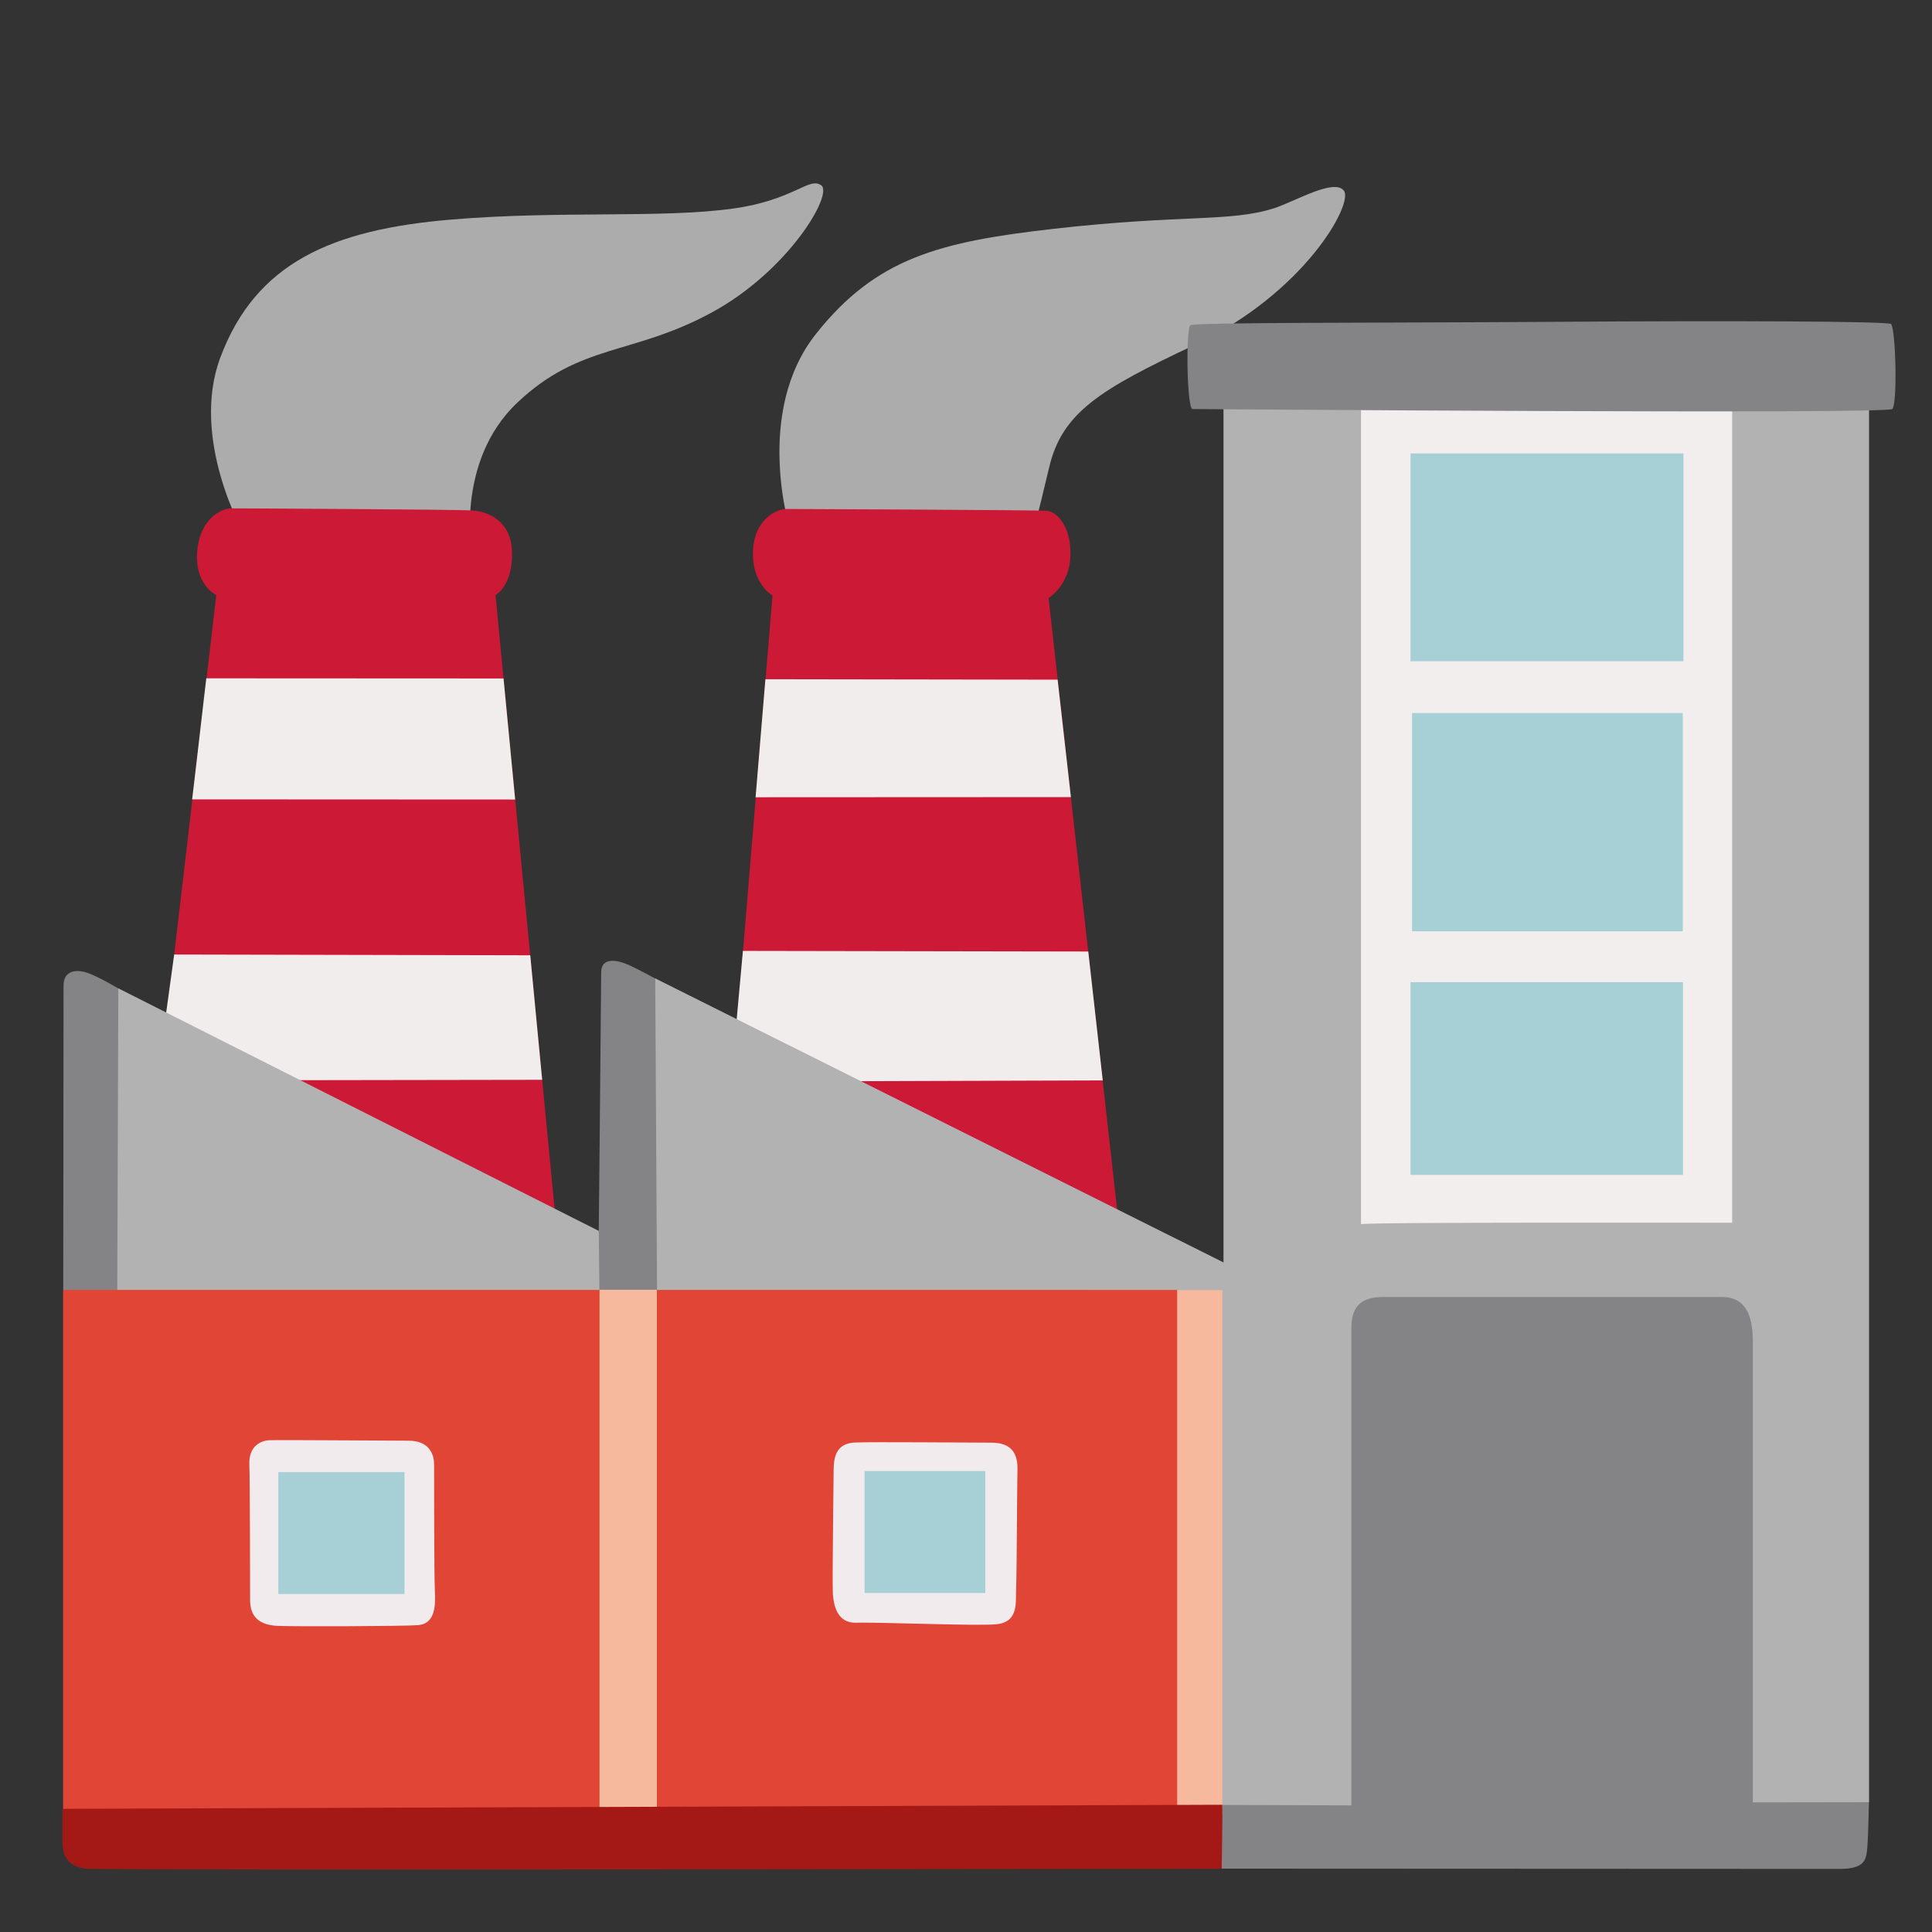 <svg xmlns="http://www.w3.org/2000/svg" xml:space="preserve" id="Layer_2" x="0" y="0" version="1.1" viewBox="0 0 128 128"><rect x="0" y="0" width="128" height="128" fill="#333333" stroke="none"/><path d="M31.28 36.83s-1.18-6.21 3-10.16 7.6-3.1 12.88-5.97c5.07-2.75 8.06-7.84 7.25-8.42-.81-.59-1.8.98-5.86 1.54-4.76.66-11.49.12-18.68.73-7.87.66-12.92 2.86-15.27 9.13-2.01 5.37 1.51 11.59 1.51 11.59z" style="opacity:.7;fill:#e0e0e0"/><path d="M52.36 35.16s-2.46-7.81 1.71-13.05c3.98-5.01 8.15-6.09 15.73-6.95 8.57-.97 11.66-.43 14.6-1.36 1.36-.43 4-2.02 4.64-1.16s-2.63 6.79-9.91 10.22c-6.23 2.93-8.76 4.46-9.62 8.1-.74 3.16-1.28 5.13-1.28 5.13z" style="opacity:.7;fill:#e0e0e0"/><path d="M32.83 39.43s1.17-.62 1.09-2.93c-.08-1.99-1.57-2.61-2.63-2.68s-15.26-.14-15.97-.14-2.2.78-2.27 3.12c-.06 1.99 1.28 2.63 1.28 2.63l-3.34 28.53L22.2 79.8l14.55.35zM51.18 39.46s-1.4-.8-1.29-2.99c.1-2.11 1.61-2.75 2.18-2.75s16.71.07 17.28.12c.64.05 1.61.98 1.57 2.94-.04 2-1.45 2.84-1.45 2.84l4.69 41.83-25.49-11.73z" style="fill:#cc1935"/><path d="m13.67 44.94 19.69.01.77 8.02-21.4-.01c.01.01.94-8.1.94-8.02M11.54 63.24l23.59.05.79 8.25-25.53.04zM50.71 45l19.36.03.88 7.78-20.89.01zM49.22 63l22.88.04.96 8.54-24.63.08z" style="fill:#f1edec"/><path d="m4.19 85.46.02-20.16c0-1 .82-1.1 1.57-.85s2.06 1.04 2.06 1.04l10.82 17.13 21.01-1.06s.16-16.08.16-17.14 1.13-.8 1.82-.49 1.85.95 1.85.95l5.23 25.75L6.5 89.37z" style="fill:#848486"/><path d="m7.77 85.49.07-20.01 31.83 16.07.06 5.53-31.79.02zM42.93 86.86l.6-1.4-.12-20.64 37.65 18.82V25.09h42.77v94.31l-21.73 1.62-28.53.15z" style="fill:#b2b2b2"/><path d="m80.23 119.58 9.3.03V88.02c0-1.3.48-2.09 2.09-2.09h22.46c1.16 0 2.05.65 2.05 2.91v30.57l7.69-.01s-.04 2.3-.11 3.05c-.07.82-.21 1.37-1.85 1.37l-43.05-.02z" style="fill:#848486"/><path d="M90.17 81.11V26.55l11.5-2.85 13.09 3.17v54.14s-24.74-.05-24.59.1" style="fill:#f2eeed"/><path d="M93.45 30.04h18.08v13.77H93.45zM93.55 47.24h17.94V61.7H93.55zM93.45 65.07h18.05v12.77H93.45z" style="fill:#a7d0d6"/><path d="M78.86 21.55c-.3.25-.23 5.55.15 5.55.39 0 46.01.35 46.36 0s.23-5.25-.08-5.63c-.15-.19-10.9-.23-21.98-.15-12 .08-24.2.03-24.45.23" style="fill:#848486"/><path d="M71.92 85.47h9.06v34.79h-9.06z" style="fill:#f6b99d"/><path d="M4.18 85.46h73.81v35.1H4.18z" style="fill:#e14536"/><path d="M39.72 85.45h3.8v36.41h-3.8z" style="fill:#f6b99d"/><path d="m80.98 119.57-76.84.27v2.14c0 .69.14 1.72 1.65 1.83s75.15 0 75.15 0 .07-4.16.04-4.24" style="fill:#a41916"/><path d="M16.52 97.03c.04.85.05 8.28.05 8.98 0 1.15.65 1.66 1.86 1.71 1.25.05 8.53.02 9.28-.05 1.15-.1 1.15-1.35 1.1-2.31-.05-.95-.05-7.58-.05-8.33s-.38-1.58-1.69-1.58c-1.3 0-8.59-.06-9.25-.03-.55.03-1.35.4-1.3 1.61M56.65 95.57c-1.2.05-1.42.89-1.42 1.84s-.1 7.43-.05 8.19c.05.71.26 1.96 1.57 1.91s8.13.23 9.28.1c1.48-.16 1.25-1.46 1.29-2.36.05-1.1.06-6.93.09-7.88.03-1.16-.48-1.79-1.73-1.79s-7.93-.06-9.03-.01" style="fill:#f1ebee"/><path d="M57.28 97.46h8v8.08h-8zM18.44 97.53h8.36v8.08h-8.36z" style="fill:#a7d0d6"/></svg>